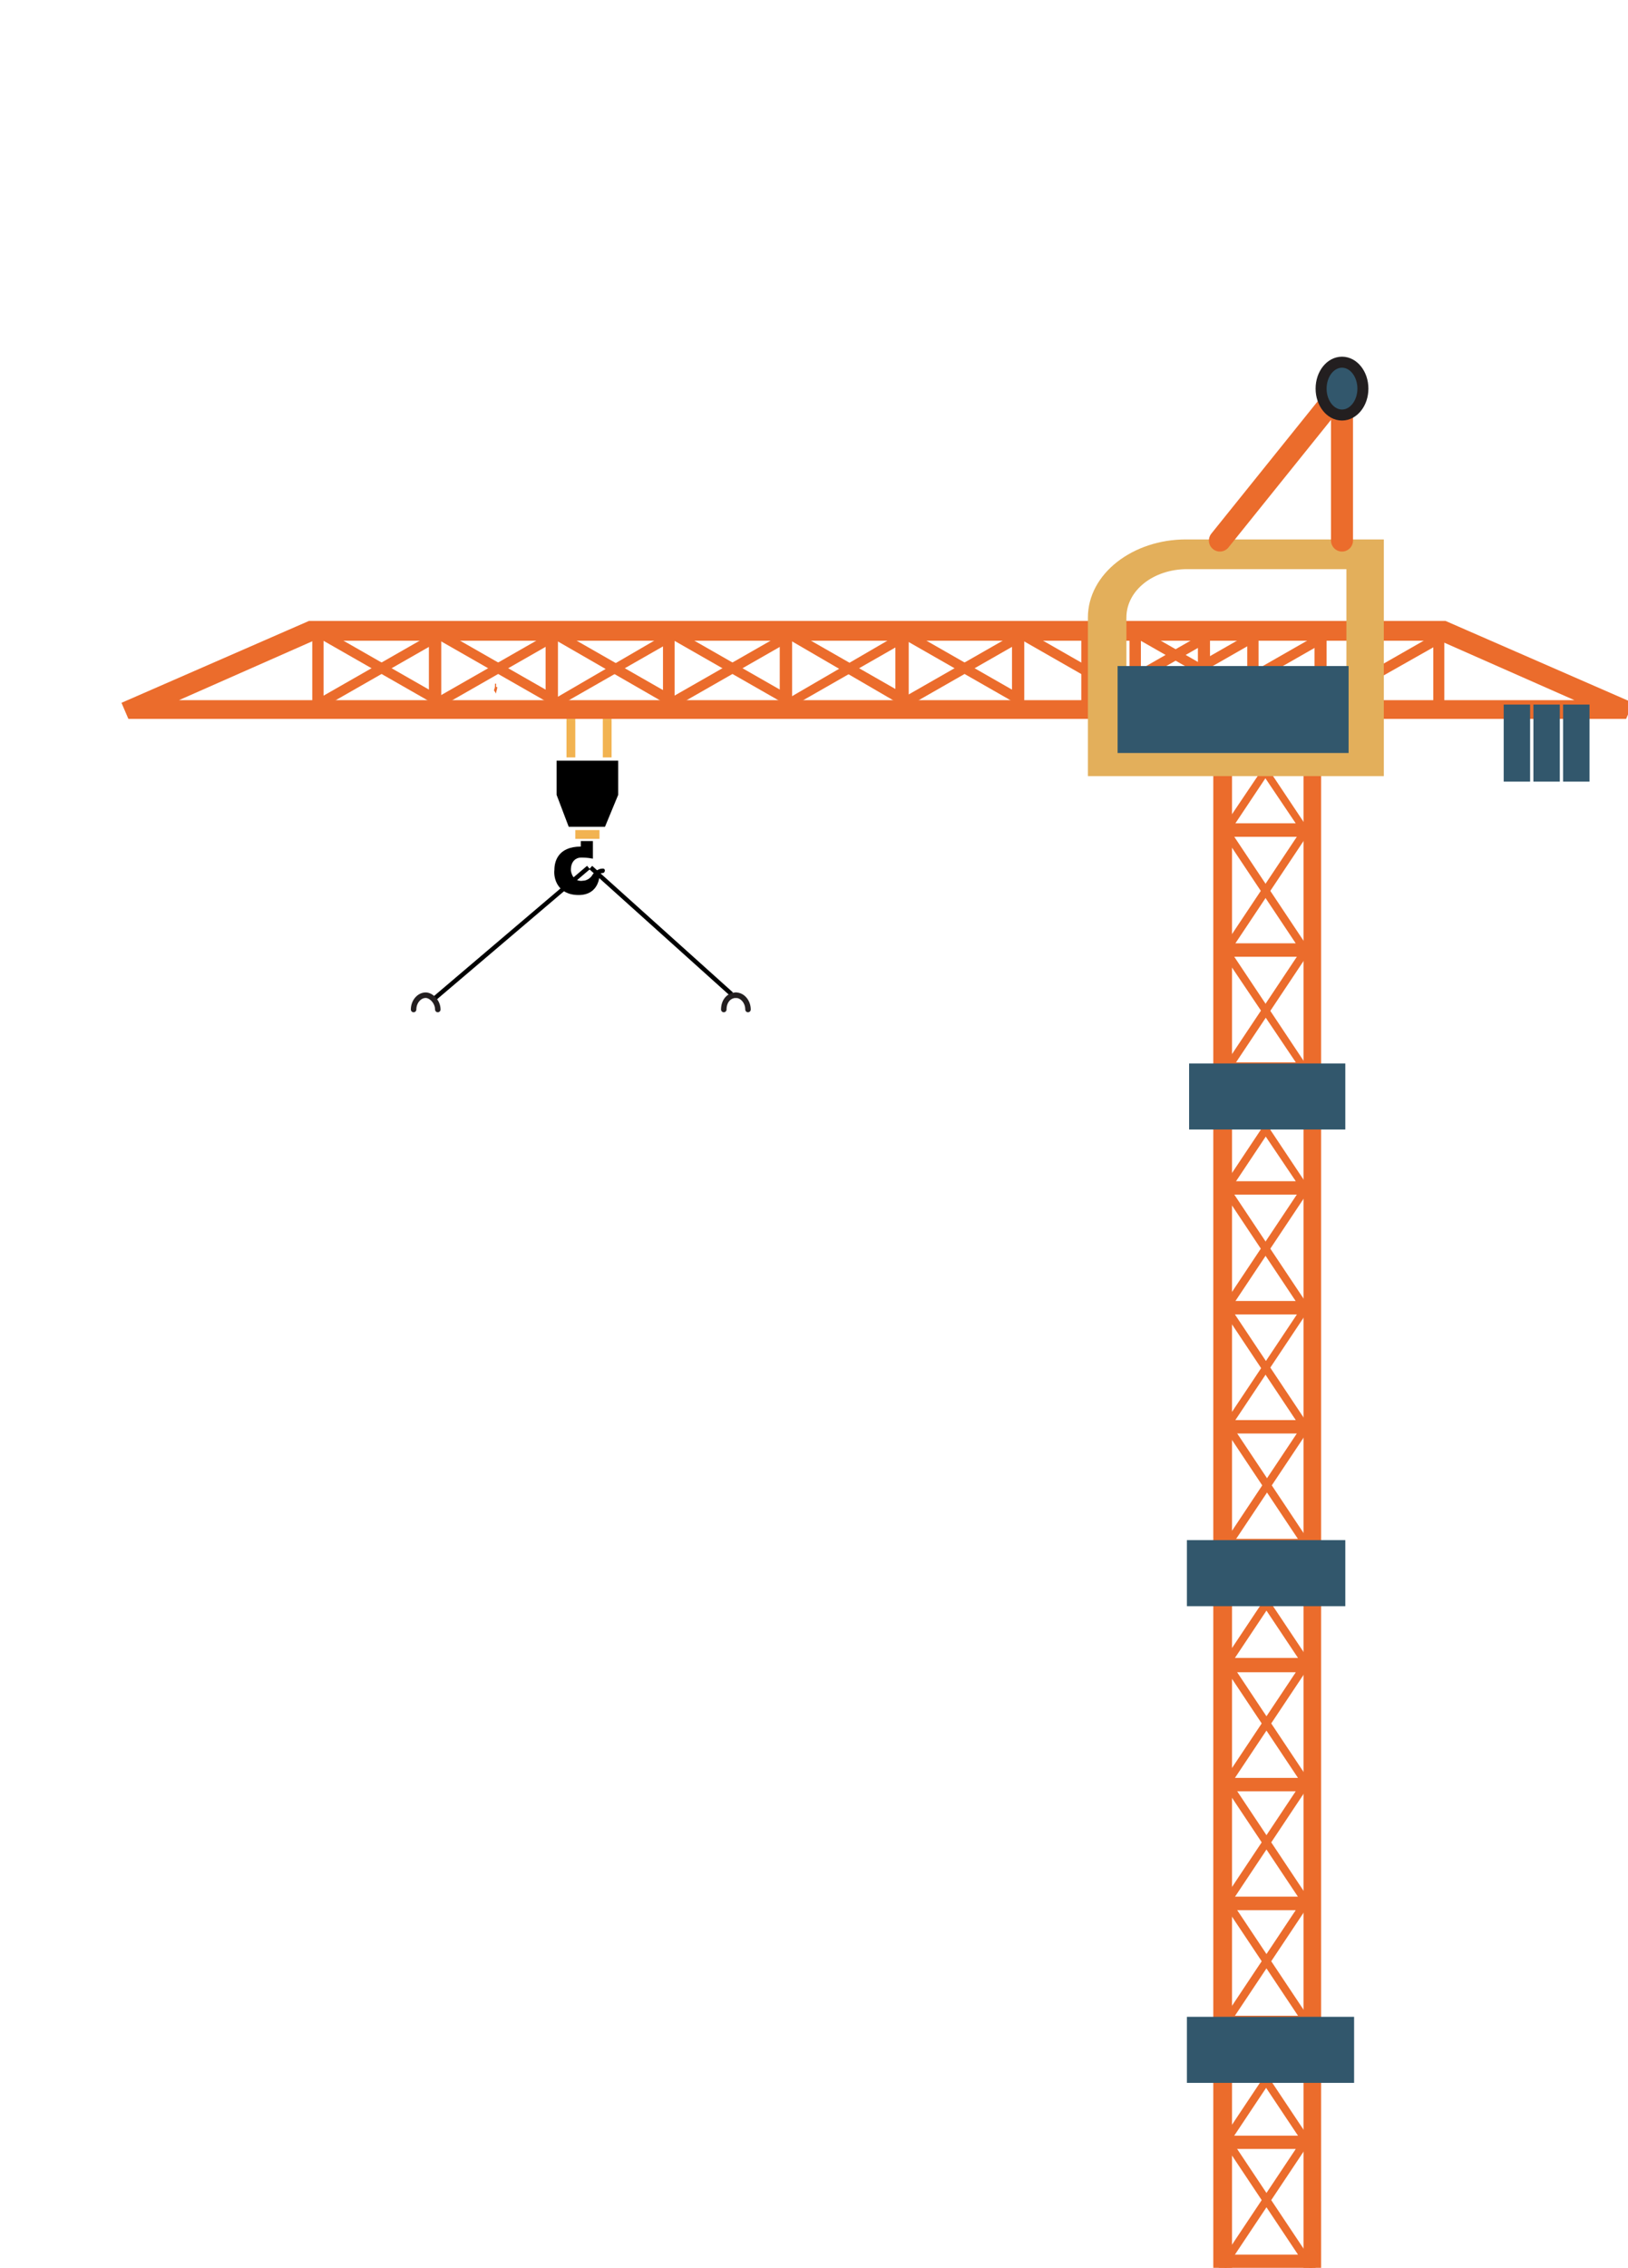 <?xml version="1.0" encoding="utf-8"?>
<!-- Generator: Adobe Illustrator 26.0.2, SVG Export Plug-In . SVG Version: 6.00 Build 0)  -->
<svg version="1.1" id="Layer_1" xmlns="http://www.w3.org/2000/svg" xmlns:xlink="http://www.w3.org/1999/xlink" x="0px" y="0px"
	 viewBox="0 0 148 206" style="enable-background:new 0 0 148 206;" xml:space="preserve">
<style type="text/css">
	.st0{fill-rule:evenodd;clip-rule:evenodd;fill:#EB6C2C;stroke:#EB6C2C;stroke-miterlimit:10;}
	.st1{fill-rule:evenodd;clip-rule:evenodd;fill:#EB6C2C;}
	.st2{fill:#32576C;}
	.st3{fill-rule:evenodd;clip-rule:evenodd;fill:#323232;}
	.st4{fill-rule:evenodd;clip-rule:evenodd;fill:#E3AF5B;}
	.st5{fill:none;stroke:#EB6C2C;stroke-width:2;stroke-linecap:round;stroke-miterlimit:10;}
	.st6{fill-rule:evenodd;clip-rule:evenodd;fill:#32576C;stroke:#231F20;stroke-linecap:round;stroke-miterlimit:10;}
	.st7{fill-rule:evenodd;clip-rule:evenodd;fill:#32576C;}
	.st8{fill:none;stroke:#000000;stroke-width:0.4;stroke-miterlimit:10;}
	.st9{fill:none;stroke:#231F20;stroke-width:0.5;stroke-linecap:round;stroke-miterlimit:10;}
	.st10{fill:#F2B351;}
	.st11{fill:none;stroke:#F2B351;stroke-miterlimit:10;}
</style>
<path class="st0" d="M119.6,206V65.3H119V206H119.6z"/>
<path class="st0" d="M111.5,206V65.3h-0.7V206H111.5z"/>
<path class="st1" d="M119,194.4c-0.1-0.2-0.2-0.3-0.3-0.3h-7.3v1.1h6.4l-6.6,9.9c-0.1,0.1-0.1,0.4-0.1,0.6c0.1,0.2,0.2,0.3,0.3,0.3
	h7.9v-1.1h-7.1l6.6-9.9C119,194.8,119,194.6,119,194.4z"/>
<path class="st1" d="M119,183.5c-0.1-0.2-0.2-0.3-0.3-0.3h-7.3v1.1h6.4l-6.6,9.9c-0.1,0.2-0.1,0.4-0.1,0.6c0.1,0.2,0.2,0.3,0.3,0.3
	h7.9V194h-7.1l6.6-9.9C119,184,119,183.8,119,183.5z"/>
<path class="st1" d="M119,172.7c-0.1-0.2-0.2-0.3-0.3-0.3h-7.3v1.1h6.4l-6.6,9.9c-0.1,0.2-0.1,0.4-0.1,0.6c0.1,0.2,0.2,0.3,0.3,0.3
	h7.9v-1.1h-7.1l6.6-9.9C119,173.2,119,172.9,119,172.7z"/>
<path class="st1" d="M119,161.9c-0.1-0.2-0.2-0.3-0.3-0.3h-7.3v1.1h6.4l-6.6,9.9c-0.1,0.2-0.1,0.4-0.1,0.6c0.1,0.2,0.2,0.3,0.3,0.3
	h7.9v-1.1h-7.1l6.6-9.9C119,162.3,119,162.1,119,161.9z"/>
<path class="st1" d="M119,151.1c-0.1-0.2-0.2-0.3-0.3-0.3h-7.3v1.1h6.4l-6.6,9.9c-0.1,0.1-0.1,0.4-0.1,0.6c0.1,0.2,0.2,0.3,0.3,0.3
	h7.9v-1.1h-7.1l6.6-9.9C119,151.5,119,151.3,119,151.1z"/>
<path class="st1" d="M119,140.2c-0.1-0.2-0.2-0.3-0.3-0.3h-7.3v1.1h6.4l-6.6,9.9c-0.1,0.2-0.1,0.4-0.1,0.6c0.1,0.2,0.2,0.3,0.3,0.3
	h7.9v-1.1h-7.1l6.6-9.9C119,140.7,119,140.4,119,140.2z"/>
<path class="st1" d="M119.1,129.4c-0.1-0.2-0.2-0.3-0.3-0.3h-7.3v1.1h6.4l-6.6,9.9c-0.1,0.1-0.1,0.4-0.1,0.6
	c0.1,0.2,0.2,0.3,0.3,0.3h7.9v-1.1h-7.1l6.6-9.9C119.2,129.8,119.2,129.6,119.1,129.4z"/>
<path class="st1" d="M119.1,118.6c-0.1-0.2-0.2-0.3-0.3-0.3h-7.3v1.1h6.4l-6.6,9.9c-0.1,0.2-0.1,0.4-0.1,0.6
	c0.1,0.2,0.2,0.3,0.3,0.3h7.9V129h-7.1l6.6-9.9C119.2,119,119.2,118.8,119.1,118.6z"/>
<path class="st1" d="M119.1,107.7c-0.1-0.2-0.2-0.3-0.3-0.3h-7.3v1.1h6.4l-6.6,9.9c-0.1,0.2-0.1,0.4-0.1,0.6s0.2,0.3,0.3,0.3h7.9
	v-1.1h-7.1l6.6-9.9C119.2,108.2,119.2,107.9,119.1,107.7z"/>
<path class="st1" d="M119.1,96.9c-0.1-0.2-0.2-0.3-0.3-0.3h-7.3v1.1h6.4l-6.6,9.9c-0.1,0.2-0.1,0.4-0.1,0.6s0.2,0.3,0.3,0.3h7.9
	v-1.1h-7.1l6.6-9.9C119.2,97.3,119.2,97.1,119.1,96.9z"/>
<path class="st1" d="M119.1,86.1c-0.1-0.2-0.2-0.3-0.3-0.3h-7.3v1.1h6.4l-6.6,9.9c-0.1,0.2-0.1,0.4-0.1,0.6s0.2,0.3,0.3,0.3h7.9
	v-1.1h-7.1l6.6-9.9C119.2,86.5,119.2,86.3,119.1,86.1z"/>
<path class="st1" d="M119.1,75.2c-0.1-0.2-0.2-0.3-0.3-0.3h-7.3V76h6.4l-6.6,9.9c-0.1,0.2-0.1,0.4-0.1,0.6s0.2,0.3,0.3,0.3h7.9v-1.1
	h-7.1l6.6-9.9C119.2,75.7,119.2,75.4,119.1,75.2z"/>
<path class="st1" d="M119.1,64.4c-0.1-0.2-0.2-0.3-0.3-0.3h-7.3v1.1h6.4l-6.6,9.8c-0.1,0.2-0.1,0.4-0.1,0.6s0.2,0.3,0.3,0.3h7.9
	v-1.1h-7.1l6.6-9.9C119.1,64.9,119.2,64.6,119.1,64.4z"/>
<path class="st1" d="M119,75.6c-0.1,0.2-0.2,0.3-0.3,0.3h-7.3v-1.1h6.4l-6.6-9.8c-0.1-0.2-0.1-0.4-0.1-0.6c0.1-0.2,0.2-0.3,0.3-0.3
	h7.9v1.1h-7.1l6.6,9.9C119,75.2,119.1,75.4,119,75.6z"/>
<path class="st1" d="M119,86.5c-0.1,0.2-0.2,0.3-0.3,0.3h-7.3v-1.1h6.4l-6.6-9.9c-0.1-0.2-0.1-0.4-0.1-0.6c0.1-0.2,0.2-0.3,0.3-0.3
	h7.9V76h-7.1l6.6,9.9C119,86,119.1,86.3,119,86.5z"/>
<path class="st1" d="M119,97.3c-0.1,0.2-0.2,0.3-0.3,0.3h-7.3v-1.1h6.4l-6.6-9.8c-0.1-0.2-0.1-0.4-0.1-0.6c0.1-0.2,0.2-0.3,0.3-0.3
	h7.9v1.1h-7.1l6.6,9.9C119,96.8,119.1,97.1,119,97.3z"/>
<path class="st1" d="M119,108.1c-0.1,0.2-0.2,0.3-0.3,0.3h-7.3v-1.1h6.4l-6.6-9.8c-0.1-0.2-0.1-0.4-0.1-0.6c0.1-0.2,0.2-0.3,0.3-0.3
	h7.9v1.1h-7.1l6.6,9.9C119,107.7,119.1,107.9,119,108.1z"/>
<path class="st1" d="M119,119c-0.1,0.2-0.2,0.3-0.3,0.3h-7.3v-1.1h6.4l-6.6-9.9c-0.1-0.2-0.1-0.4-0.1-0.6c0.1-0.2,0.2-0.3,0.3-0.3
	h7.9v1.1h-7.1l6.6,9.9C119,118.5,119.1,118.7,119,119z"/>
<path class="st1" d="M119,129.8c-0.1,0.2-0.2,0.3-0.3,0.3h-7.3V129h6.4l-6.6-9.9c-0.1-0.2-0.1-0.4-0.1-0.6c0.1-0.2,0.2-0.3,0.3-0.3
	h7.9v1.1h-7.1l6.6,9.9C119,129.3,119.1,129.6,119,129.8z"/>
<path class="st1" d="M119.2,140.6c-0.1,0.2-0.2,0.3-0.3,0.3h-7.3v-1.1h6.4l-6.6-9.9c-0.1-0.1-0.1-0.4-0.1-0.6
	c0.1-0.2,0.2-0.3,0.3-0.3h7.9v1.1h-7.1l6.6,9.9C119.2,140.2,119.2,140.4,119.2,140.6z"/>
<path class="st1" d="M119.2,151.4c-0.1,0.2-0.2,0.3-0.3,0.3h-7.3v-1.1h6.4l-6.6-9.9c-0.1-0.2-0.1-0.4-0.1-0.6
	c0.1-0.2,0.2-0.3,0.3-0.3h7.9v1.1h-7.1l6.6,9.9C119.2,151,119.2,151.2,119.2,151.4z"/>
<path class="st1" d="M119.2,162.3c-0.1,0.2-0.2,0.3-0.3,0.3h-7.3v-1.1h6.4l-6.6-9.9c-0.1-0.2-0.1-0.4-0.1-0.6
	c0.1-0.2,0.2-0.3,0.3-0.3h7.9v1.1h-7.1l6.6,9.9C119.2,161.8,119.2,162.1,119.2,162.3z"/>
<path class="st1" d="M119.2,173.1c-0.1,0.2-0.2,0.3-0.3,0.3h-7.3v-1.1h6.4l-6.6-9.9c-0.1-0.2-0.1-0.4-0.1-0.6
	c0.1-0.2,0.2-0.3,0.3-0.3h7.9v1.1h-7.1l6.6,9.9C119.2,172.7,119.2,172.9,119.2,173.1z"/>
<path class="st1" d="M119.2,183.9c-0.1,0.2-0.2,0.3-0.3,0.3h-7.3v-1.1h6.4l-6.6-9.9c-0.1-0.2-0.1-0.4-0.1-0.6
	c0.1-0.2,0.2-0.3,0.3-0.3h7.9v1.1h-7.1l6.6,9.9C119.2,183.5,119.2,183.7,119.2,183.9z"/>
<path class="st1" d="M119.2,194.8c-0.1,0.2-0.2,0.3-0.3,0.3h-7.3V194h6.4l-6.6-9.9c-0.1-0.1-0.1-0.4-0.1-0.6
	c0.1-0.2,0.2-0.3,0.3-0.3h7.9v1.1h-7.1l6.6,9.9C119.2,194.3,119.2,194.6,119.2,194.8z"/>
<path class="st1" d="M119.2,205.6c-0.1,0.2-0.2,0.3-0.3,0.3h-7.3v-1.1h6.4l-6.6-9.9c-0.1-0.2-0.1-0.4-0.1-0.6
	c0.1-0.2,0.2-0.3,0.3-0.3h7.9v1.1h-7.1l6.6,9.9C119.2,205.2,119.2,205.4,119.2,205.6z"/>
<path class="st0" d="M131.3,56.9H28.2l-16.5,7.2l0.3,0.7h135.5l0.3-0.7L131.3,56.9z M131,57.7l14.5,6.4H13.9l14.5-6.4H131z"/>
<path class="st1" d="M39.8,63.9c0.2-0.1,0.3-0.2,0.3-0.4v-6.1h-1v5.3l-9.8-5.6c-0.2-0.1-0.4-0.1-0.6,0c-0.2,0.1-0.3,0.2-0.3,0.4v6.6
	h1v-5.9l9.8,5.6C39.4,64,39.6,64,39.8,63.9z"/>
<path class="st1" d="M50.4,63.9c0.2-0.1,0.3-0.2,0.3-0.4v-6.1h-1v5.3l-9.8-5.6c-0.2-0.1-0.4-0.1-0.6,0c-0.2,0.1-0.3,0.2-0.3,0.4v6.6
	h1v-5.9l9.8,5.6C50.1,64,50.3,64,50.4,63.9z"/>
<path class="st1" d="M61,63.9c0.2-0.1,0.3-0.2,0.3-0.4v-6.1h-1v5.3l-9.8-5.6c-0.2-0.1-0.4-0.1-0.6,0c-0.2,0.1-0.3,0.2-0.3,0.4v6.6h1
	v-5.9l9.9,5.7C60.6,64,60.9,64,61,63.9z"/>
<path class="st1" d="M71.7,63.9c0.2-0.1,0.3-0.2,0.3-0.4v-6.1h-1v5.3l-9.8-5.6c-0.2-0.1-0.4-0.1-0.6,0c-0.2,0.1-0.3,0.2-0.3,0.4v6.6
	h1v-5.9l9.8,5.6C71.3,64,71.5,64,71.7,63.9z"/>
<path class="st1" d="M82.3,63.9c0.2-0.1,0.3-0.2,0.3-0.4v-6.1h-1v5.3l-9.8-5.6c-0.2-0.1-0.4-0.1-0.6,0c-0.2,0.1-0.3,0.2-0.3,0.4v6.6
	h1v-5.9l9.8,5.7C81.9,64,82.1,64,82.3,63.9z"/>
<path class="st1" d="M92.8,63.9c0.2-0.1,0.3-0.2,0.3-0.4v-6.1h-1v5.3l-9.8-5.6c-0.2-0.1-0.4-0.1-0.6,0c-0.2,0.1-0.3,0.2-0.3,0.4v6.6
	h1v-5.9l9.8,5.6C92.5,64,92.7,64,92.8,63.9z"/>
<path class="st1" d="M103.4,63.9c0.2-0.1,0.3-0.2,0.3-0.4v-6.1h-1v5.3l-9.8-5.6c-0.2-0.1-0.4-0.1-0.6,0c-0.2,0.1-0.3,0.2-0.3,0.4
	v6.6h1v-5.9l9.8,5.6C103.1,64,103.2,64,103.4,63.9z"/>
<path class="st1" d="M114.1,63.9c0.2-0.1,0.3-0.2,0.3-0.4v-6.1h-1v5.3l-9.8-5.6c-0.2-0.1-0.4-0.1-0.6,0c-0.2,0.1-0.3,0.2-0.3,0.4
	v6.6h1v-5.9l9.8,5.6C113.7,64,113.9,64,114.1,63.9z"/>
<path class="st1" d="M39.8,57.5c0.2,0.1,0.3,0.2,0.3,0.4V64h-1v-5.3l-9.8,5.6c-0.2,0.1-0.4,0.1-0.6,0c-0.2-0.1-0.3-0.2-0.3-0.4v-6.6
	h1v5.9l9.8-5.6C39.4,57.5,39.6,57.5,39.8,57.5z"/>
<path class="st1" d="M50.4,57.5c0.2,0.1,0.3,0.2,0.3,0.4V64h-1v-5.3l-9.8,5.6c-0.2,0.1-0.4,0.1-0.6,0c-0.2-0.1-0.3-0.2-0.3-0.4v-6.6
	h1v5.9l9.8-5.6C50.1,57.5,50.3,57.5,50.4,57.5z"/>
<path class="st1" d="M61,57.5c0.2,0.1,0.3,0.2,0.3,0.4V64h-1v-5.3l-9.8,5.6c-0.1,0.1-0.4,0.1-0.5,0.1c-0.2-0.1-0.3-0.2-0.3-0.4v-6.6
	h1v5.9l9.8-5.7C60.6,57.5,60.9,57.5,61,57.5z"/>
<path class="st1" d="M71.7,57.5c0.2,0.1,0.3,0.2,0.3,0.4V64h-1v-5.3l-9.8,5.6c-0.2,0.1-0.4,0.1-0.6,0c-0.2-0.1-0.3-0.2-0.3-0.4v-6.6
	h1v5.9l9.8-5.6C71.3,57.5,71.5,57.5,71.7,57.5z"/>
<path class="st1" d="M82.3,57.5c0.2,0.1,0.3,0.2,0.3,0.4V64h-1v-5.3l-9.8,5.6c-0.2,0.1-0.4,0.1-0.6,0.1c-0.2-0.1-0.3-0.2-0.3-0.4
	v-6.6h1v5.9l9.8-5.7C81.9,57.5,82.1,57.5,82.3,57.5z"/>
<path class="st1" d="M92.8,57.5c0.2,0.1,0.3,0.2,0.3,0.4V64h-1v-5.3l-9.8,5.6c-0.2,0.1-0.4,0.1-0.6,0c-0.2-0.1-0.3-0.2-0.3-0.4v-6.6
	h1v5.9l9.8-5.6C92.5,57.5,92.7,57.5,92.8,57.5z"/>
<path class="st1" d="M114.1,57.5c0.2,0.1,0.3,0.2,0.3,0.4V64h-1v-5.3l-9.8,5.6c-0.2,0.1-0.4,0.1-0.6,0c-0.2-0.1-0.3-0.2-0.3-0.4
	v-6.6h1v5.9l9.8-5.6C113.7,57.5,113.9,57.5,114.1,57.5z"/>
<path class="st1" d="M109.7,57.6c0.2,0.1,0.3,0.2,0.3,0.4v6.1h-1v-5.3l-9.8,5.6c-0.2,0.1-0.4,0.1-0.6,0c-0.2-0.1-0.3-0.2-0.3-0.4
	v-6.6h1v5.9l9.8-5.6C109.3,57.5,109.5,57.5,109.7,57.6z"/>
<path class="st1" d="M120.3,57.6c0.2,0.1,0.3,0.2,0.3,0.4v6.1h-1v-5.3l-9.8,5.6c-0.2,0.1-0.4,0.1-0.6,0c-0.2-0.1-0.3-0.2-0.3-0.4
	v-6.6h1v5.9l9.8-5.6C119.9,57.5,120.1,57.5,120.3,57.6z"/>
<path class="st1" d="M131,57.6c0.2,0.1,0.3,0.2,0.3,0.4v6.1h-1v-5.3l-9.9,5.6c-0.2,0.1-0.4,0.1-0.6,0c-0.2-0.1-0.3-0.2-0.3-0.4v-6.6
	h1v5.9l9.8-5.6C130.6,57.5,130.8,57.5,131,57.6z"/>
<path class="st2" d="M144.5,64h-2.4v7h2.4V64z"/>
<path class="st2" d="M141.8,64h-2.4v7h2.4V64z"/>
<path class="st2" d="M139.1,64h-2.4v7h2.4V64z"/>
<path class="st1" d="M44.9,62.7c0.1-0.2,0.1-0.4,0.1-0.5s0-0.1,0-0.1l0,0l0,0l0,0c0,0,0,0,0.1,0v0.3h0.1l0,0l0,0l0,0l0,0l0,0v0.1
	c0,0.1-0.1,0.3-0.1,0.5"/>
<path class="st1" d="M25.8,64.5l0.3-0.1"/>
<path class="st1" d="M76.5,57.3l-0.4-0.2"/>
<path class="st1" d="M147.6,64.2l-0.4,0.2"/>
<path class="st3" d="M104.7,1.5l0.5-0.2"/>
<path class="st1" d="M131.3,57l-0.5,0.1"/>
<path class="st4" d="M107.9,51.7h14.5v16h-20V56.1C102.4,53.6,104.9,51.7,107.9,51.7z M125.8,48.9v21.6H98.9V56.1
	c0-4,4.1-7.1,8.9-7.1H125.8z"/>
<path class="st2" d="M101.6,60.5h21v7.9h-21V60.5z"/>
<line class="st5" x1="122" y1="49.1" x2="122" y2="35.3"/>
<line class="st5" x1="110.9" y1="49.1" x2="122" y2="35.3"/>
<ellipse class="st6" cx="122" cy="35.3" rx="1.9" ry="2.4"/>
<rect x="108.1" y="96.6" class="st7" width="14.2" height="6"/>
<rect x="107.9" y="139.9" class="st7" width="14.4" height="6"/>
<rect x="107.9" y="183.2" class="st7" width="15.2" height="6"/>
<line class="st8" x1="39.5" y1="90.7" x2="53.5" y2="78.8"/>
<line class="st8" x1="53.7" y1="78.8" x2="66.5" y2="90.3"/>
<path class="st9" d="M39.8,91.7c0-0.7-0.6-1.3-1.1-1.3c-0.6,0-1.1,0.6-1.1,1.3"/>
<path class="st9" d="M66.9,90.4c-0.6,0-1.1,0.5-1.1,1.3"/>
<path class="st9" d="M68,91.7c0-0.7-0.5-1.3-1.1-1.3"/>
<path d="M52.6,81.3c1.9,0,1.9-1.8,1.9-1.8s0-0.2,0.3-0.2c0.2,0,0.3-0.4,0-0.4c-0.4,0-0.6,0.2-0.9,0.5C53.7,79.8,53.3,80,53,80
	c-0.6,0.1-1-0.3-1.1-0.9V79c0-0.8,0.5-1.1,0.9-1.1c0.3,0,0.6,0,1.1,0.1v-1.6h-1.1v0.5c-2.1,0-2.4,1.4-2.4,2.1
	C50.3,79.8,50.7,81.3,52.6,81.3"/>
<polygon class="st10" points="54.5,76.2 54.5,75.4 52.3,75.4 52.3,76.2 52.8,76.2 53.8,76.2 "/>
<polyline class="st10" points="52.3,65.3 52.3,68.8 51.5,68.8 51.5,65.3 "/>
<polyline class="st10" points="55.6,65.3 55.6,68.8 54.8,68.8 54.8,65.3 "/>
<path d="M56.2,72.2v-3.1h-5.6v3.1l1.1,2.9H55L56.2,72.2z"/>
<path class="st11" d="M46.2,64.1"/>
<path d="M47.4,70.1"/>
<path d="M50.7,69.8C50.7,69.8,50.7,69.8,50.7,69.8C50.7,69.7,50.7,69.7,50.7,69.8C50.7,69.7,50.7,69.7,50.7,69.8L50.7,69.8z"/>
</svg>
